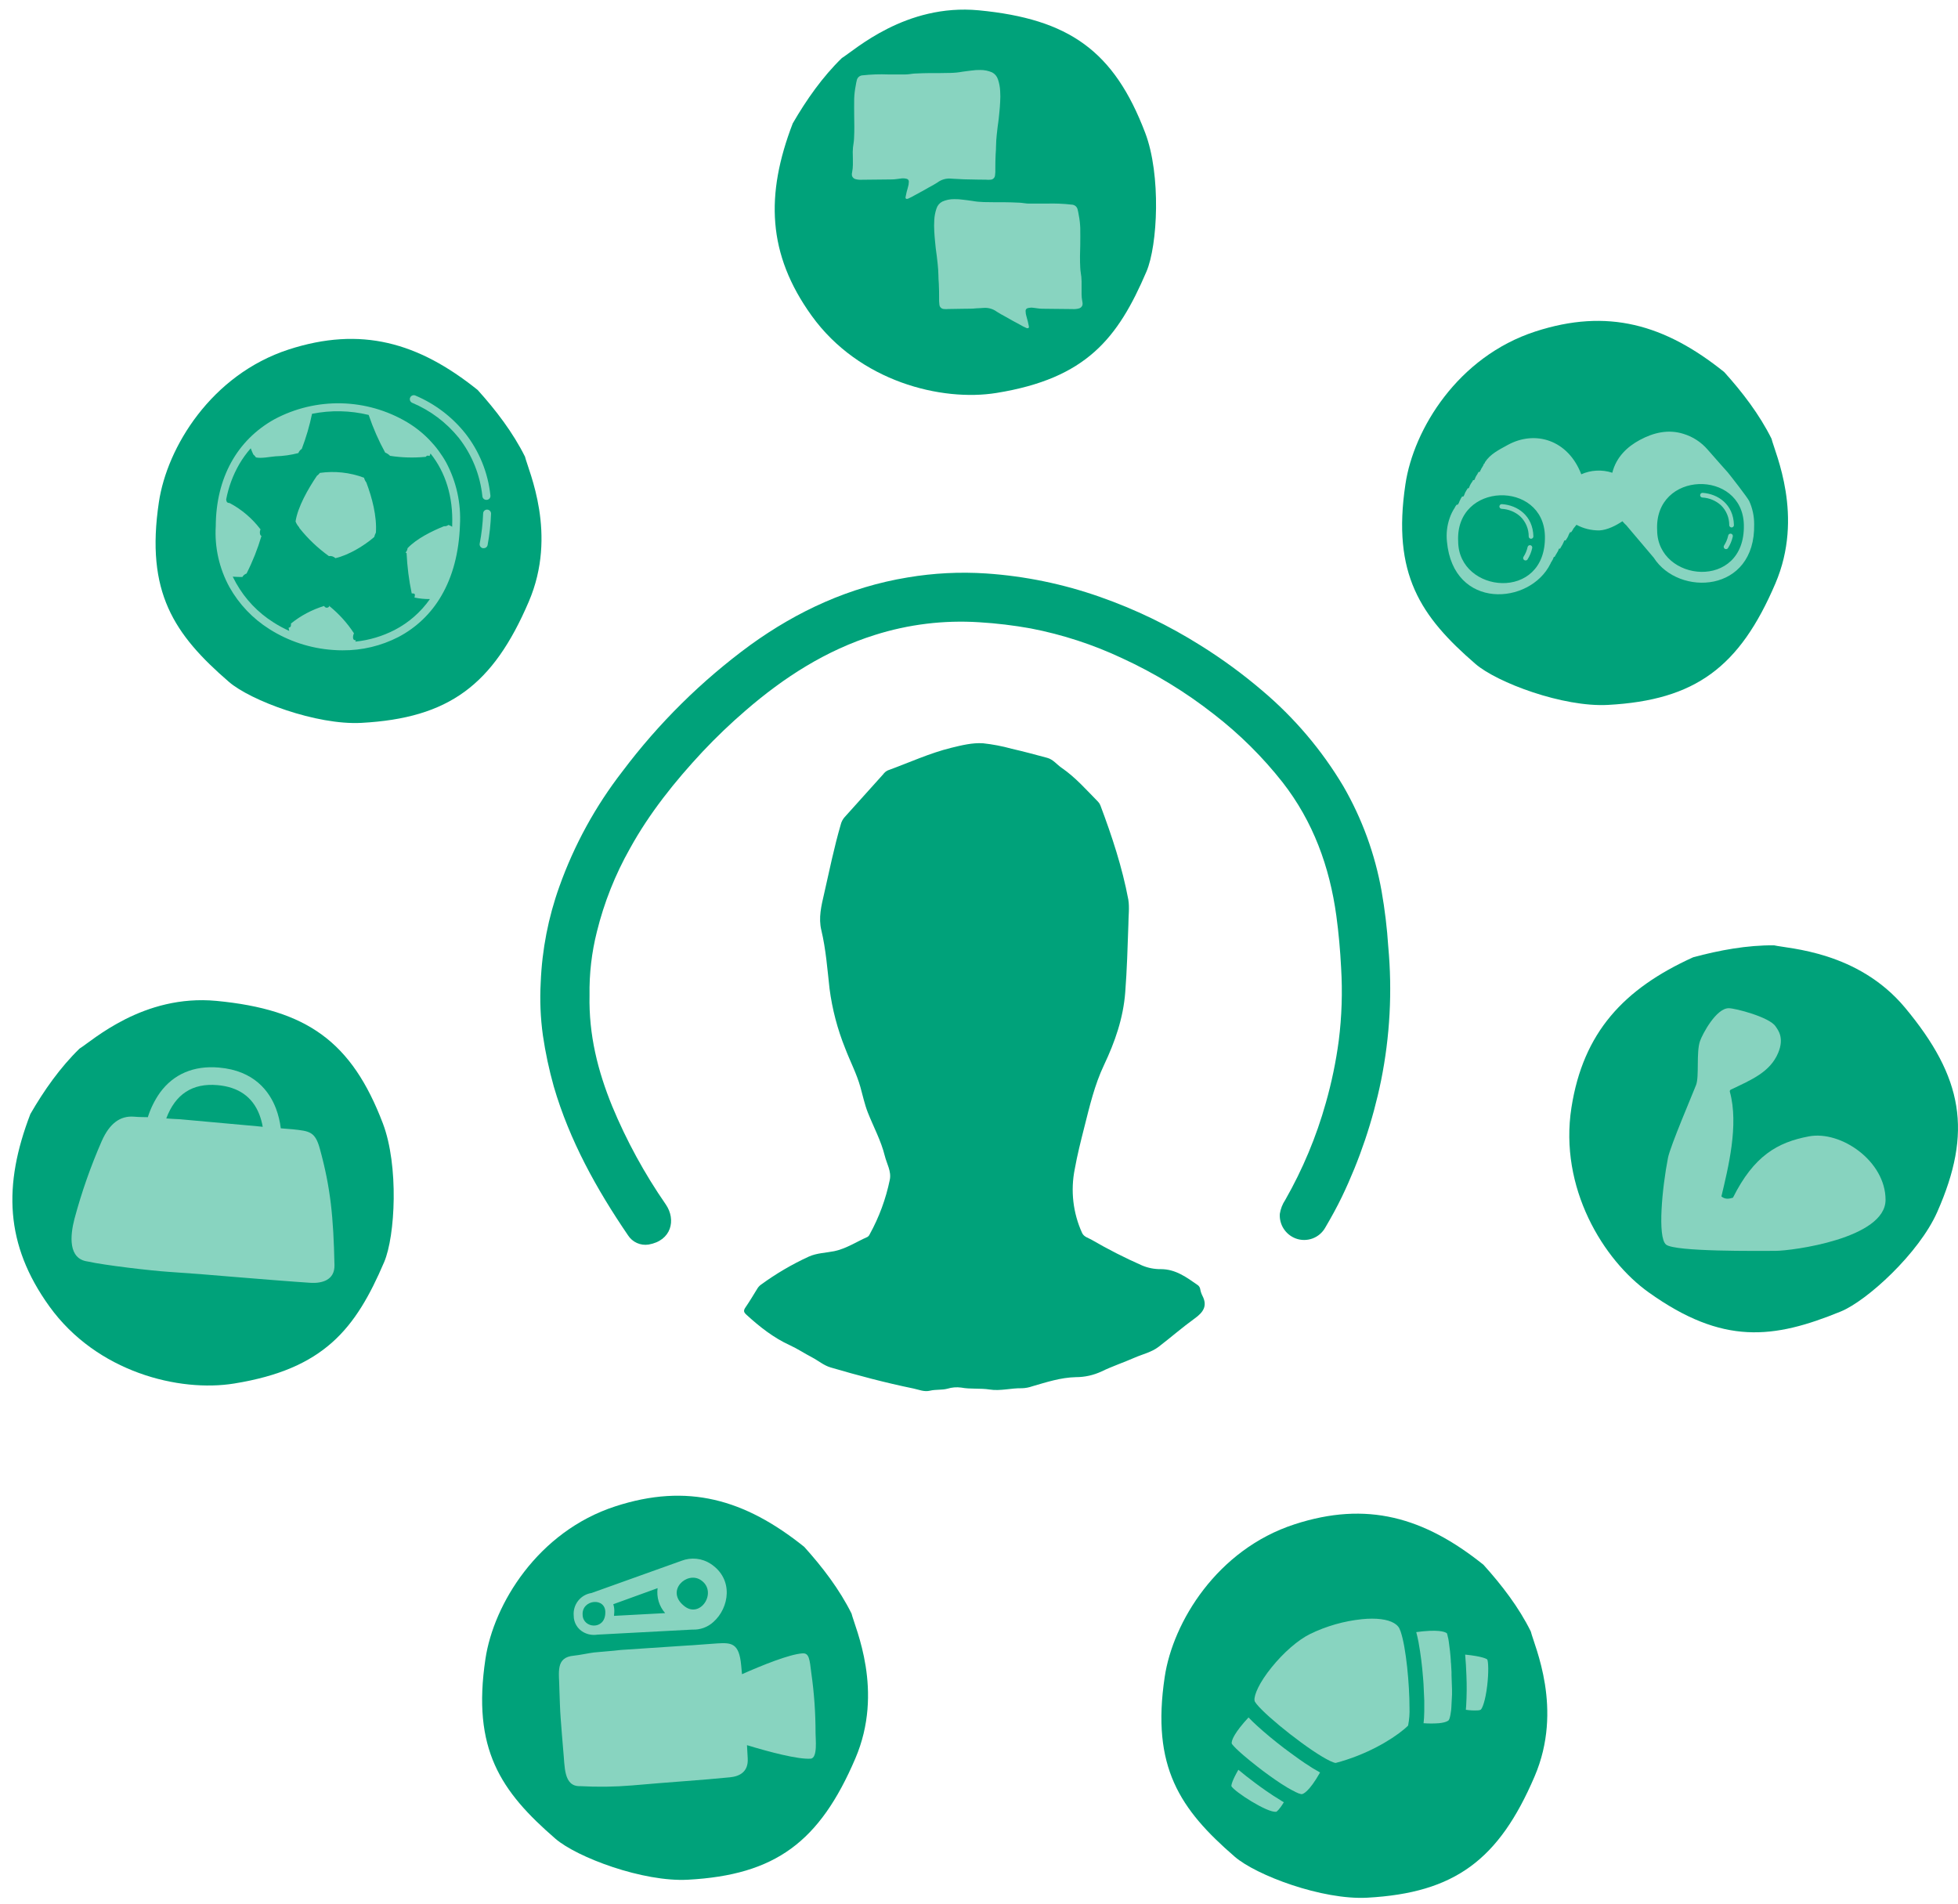 <svg width="109" height="106" viewBox="0 0 109 106" fill="none" xmlns="http://www.w3.org/2000/svg">
<g clip-path="url(#clip0_522_50)">
<path d="M62.816 51.471C62.774 52.727 62.737 53.983 62.641 55.238C62.53 56.685 62.068 58.001 61.457 59.292C60.935 60.393 60.66 61.573 60.362 62.752C60.167 63.523 59.971 64.295 59.831 65.078C59.589 66.277 59.732 67.522 60.239 68.635C60.345 68.863 60.592 68.909 60.779 69.021C61.684 69.547 62.618 70.022 63.577 70.445C63.908 70.585 64.265 70.655 64.624 70.65C65.449 70.65 66.054 71.106 66.679 71.54C66.716 71.566 66.747 71.6 66.77 71.639C66.794 71.678 66.809 71.721 66.816 71.766C66.837 71.889 66.876 72.007 66.931 72.119C67.235 72.692 66.989 73.048 66.515 73.39C65.823 73.889 65.175 74.455 64.498 74.975C64.101 75.279 63.602 75.385 63.152 75.583C62.544 75.849 61.916 76.059 61.328 76.343C60.879 76.554 60.389 76.663 59.894 76.663C59.042 76.683 58.257 76.944 57.46 77.174C57.279 77.238 57.089 77.274 56.896 77.28C56.288 77.266 55.692 77.446 55.096 77.352C54.568 77.269 54.031 77.342 53.511 77.244C53.254 77.208 52.992 77.23 52.743 77.306C52.422 77.391 52.094 77.339 51.772 77.417C51.449 77.495 51.153 77.359 50.845 77.294C49.282 76.974 47.761 76.568 46.241 76.123C45.856 76.01 45.55 75.741 45.201 75.559C44.787 75.344 44.396 75.081 43.974 74.888C43.061 74.471 42.287 73.86 41.553 73.188C41.408 73.056 41.375 72.966 41.492 72.793C41.73 72.446 41.948 72.081 42.164 71.728C42.217 71.641 42.288 71.567 42.371 71.508C43.202 70.903 44.09 70.382 45.024 69.953C45.47 69.751 45.973 69.745 46.448 69.649C47.117 69.506 47.681 69.126 48.292 68.857C48.348 68.82 48.392 68.767 48.418 68.705C48.939 67.76 49.314 66.743 49.532 65.686C49.635 65.209 49.364 64.786 49.255 64.342C49.047 63.498 48.627 62.733 48.31 61.929C48.131 61.473 48.031 60.986 47.897 60.513C47.687 59.763 47.322 59.075 47.047 58.349C46.619 57.287 46.328 56.174 46.18 55.039C46.058 53.953 45.979 52.855 45.724 51.786C45.555 51.099 45.724 50.417 45.876 49.759C46.168 48.471 46.434 47.174 46.802 45.905C46.84 45.751 46.914 45.608 47.019 45.489C47.739 44.695 48.452 43.897 49.168 43.1C49.234 43.007 49.323 42.932 49.427 42.884C50.602 42.459 51.743 41.926 52.959 41.628C53.534 41.488 54.133 41.337 54.729 41.377C55.266 41.435 55.797 41.537 56.317 41.681C56.981 41.833 57.643 42.011 58.303 42.189C58.628 42.277 58.832 42.56 59.1 42.744C59.871 43.272 60.482 43.976 61.133 44.636C61.187 44.693 61.23 44.761 61.258 44.835C61.901 46.544 62.474 48.278 62.812 50.077C62.886 50.524 62.816 51.004 62.816 51.471Z" fill="#00A27A"/>
<path d="M32.819 55.396C32.771 57.618 33.283 59.626 34.079 61.579C34.878 63.504 35.88 65.339 37.067 67.053C37.648 67.906 37.383 69.064 36.101 69.283C35.881 69.316 35.656 69.285 35.453 69.193C35.25 69.101 35.079 68.952 34.959 68.764C33.207 66.194 31.709 63.495 30.83 60.489C30.567 59.552 30.363 58.599 30.222 57.636C30.087 56.659 30.046 55.672 30.101 54.687C30.174 52.867 30.524 51.068 31.139 49.353C31.963 47.041 33.15 44.874 34.655 42.935C36.666 40.258 39.061 37.891 41.763 35.911C44.401 34.004 47.296 32.677 50.523 32.146C51.971 31.901 53.443 31.826 54.909 31.924C57.068 32.071 59.198 32.511 61.239 33.23C63.195 33.916 65.067 34.819 66.82 35.922C68.031 36.676 69.183 37.52 70.268 38.446C72.058 39.958 73.584 41.756 74.783 43.769C75.827 45.577 76.547 47.553 76.912 49.608C77.092 50.63 77.216 51.66 77.283 52.695C77.513 55.185 77.378 57.695 76.884 60.147C76.425 62.386 75.693 64.561 74.704 66.621C74.422 67.206 74.106 67.776 73.778 68.335C73.621 68.616 73.37 68.831 73.069 68.943C72.767 69.054 72.436 69.055 72.135 68.944C71.86 68.841 71.624 68.653 71.464 68.406C71.304 68.16 71.227 67.868 71.246 67.575C71.289 67.296 71.393 67.03 71.55 66.795C72.521 65.093 73.28 63.278 73.809 61.39C74.131 60.259 74.37 59.106 74.526 57.94C74.697 56.588 74.741 55.223 74.658 53.863C74.608 52.897 74.523 51.932 74.392 50.974C74.018 48.25 73.104 45.735 71.398 43.547C70.282 42.13 68.996 40.856 67.569 39.754C65.997 38.522 64.287 37.478 62.473 36.644C60.852 35.881 59.142 35.323 57.383 34.984C56.432 34.812 55.472 34.697 54.507 34.639C52.545 34.513 50.576 34.753 48.701 35.347C45.987 36.2 43.642 37.704 41.504 39.556C40.666 40.277 39.867 41.042 39.109 41.847C37.572 43.496 36.163 45.25 35.069 47.233C34.247 48.687 33.628 50.246 33.228 51.868C32.937 53.021 32.8 54.207 32.819 55.396Z" fill="#00A27A"/>
<path d="M63.753 7.397C64.644 9.739 64.445 13.658 63.823 15.116C62.232 18.835 60.477 21.065 55.477 21.874C52.421 22.369 47.828 21.249 45.184 17.576C42.711 14.141 42.609 10.832 44.13 6.871C44.891 5.554 45.794 4.272 46.867 3.23C47.581 2.791 50.414 0.189 54.487 0.574C59.521 1.057 62.018 2.836 63.753 7.397Z" fill="#00A27A"/>
<path d="M21.315 62.54C22.205 64.882 22.007 68.801 21.385 70.259C19.794 73.979 18.039 76.208 13.039 77.017C9.983 77.513 5.39 76.394 2.746 72.72C0.273 69.284 0.17 65.975 1.691 62.014C2.451 60.697 3.354 59.417 4.428 58.373C5.141 57.934 7.974 55.332 12.048 55.717C17.083 56.199 19.58 57.98 21.315 62.54Z" fill="#00A27A"/>
<path d="M20.119 40.241C17.616 40.376 13.944 38.995 12.745 37.96C9.684 35.314 8.095 32.963 8.845 27.954C9.301 24.891 11.767 20.858 16.069 19.456C20.09 18.153 23.284 19.053 26.59 21.708C27.611 22.838 28.559 24.082 29.226 25.422C29.427 26.235 31.051 29.727 29.438 33.489C27.447 38.139 24.991 39.976 20.119 40.241Z" fill="#00A27A"/>
<path d="M89.512 39.241C87.009 39.376 83.337 37.996 82.138 36.96C79.077 34.314 77.488 31.963 78.239 26.954C78.695 23.891 81.16 19.858 85.464 18.456C89.488 17.146 92.672 18.053 95.983 20.709C97.004 21.838 97.952 23.082 98.619 24.422C98.82 25.236 100.444 28.727 98.831 32.489C96.84 37.139 94.384 38.977 89.512 39.241Z" fill="#00A27A"/>
<path d="M38.298 104.64C35.795 104.776 32.122 103.395 30.922 102.359C27.863 99.713 26.274 97.364 27.023 92.355C27.48 89.292 29.946 85.258 34.248 83.857C38.273 82.546 41.456 83.454 44.768 86.108C45.79 87.239 46.737 88.483 47.404 89.823C47.606 90.636 49.228 94.128 47.616 97.89C45.626 102.539 43.168 104.376 38.298 104.64Z" fill="#00A27A"/>
<path d="M76.111 105.641C73.608 105.776 69.936 104.395 68.738 103.36C65.683 100.717 64.087 98.363 64.838 93.353C65.295 90.291 67.76 86.256 72.063 84.856C76.087 83.545 79.271 84.453 82.582 87.106C83.604 88.238 84.559 89.482 85.219 90.822C85.419 91.635 87.043 95.126 85.43 98.889C83.439 103.539 80.984 105.376 76.111 105.641Z" fill="#00A27A"/>
<path d="M107.844 67.47C106.831 69.763 103.938 72.411 102.47 73.01C98.725 74.54 95.908 74.891 91.784 71.946C89.261 70.15 86.781 66.126 87.481 61.655C88.136 57.473 90.388 55.046 94.254 53.291C95.726 52.892 97.265 52.612 98.76 52.624C99.576 52.814 103.424 52.949 106.048 56.091C109.292 59.986 109.817 63.007 107.844 67.47Z" fill="#00A27A"/>
<path d="M100.697 63.26C98.951 63.588 97.636 64.344 96.473 66.672C96.299 66.722 96.064 66.797 95.829 66.604C96.202 65.027 96.81 62.624 96.299 60.776C96.293 60.754 96.294 60.73 96.304 60.709C96.313 60.687 96.33 60.67 96.351 60.659C97.513 60.104 98.536 59.683 98.988 58.614C99.35 57.756 98.965 57.32 98.846 57.139C98.513 56.623 96.605 56.125 96.238 56.125C95.533 56.125 94.774 57.569 94.64 57.95C94.417 58.584 94.604 59.919 94.418 60.401C94.233 60.883 92.986 63.794 92.856 64.451C92.531 66.113 92.263 68.873 92.745 69.282C93.228 69.691 97.902 69.633 98.828 69.633C99.754 69.633 104.967 68.947 104.967 66.792C104.967 64.638 102.485 62.922 100.697 63.26Z" fill="#87D3BF"/>
<path d="M18.673 31.072C19.408 30.904 20.278 30.375 20.832 29.895C20.854 29.809 20.885 29.727 20.926 29.649C20.987 28.742 20.714 27.704 20.394 26.859C20.334 26.78 20.29 26.69 20.265 26.594C19.481 26.3 18.636 26.208 17.808 26.325C17.762 26.387 17.706 26.441 17.644 26.485C17.151 27.209 16.57 28.234 16.454 29.028C16.492 29.131 16.547 29.226 16.617 29.31C16.643 29.331 16.66 29.36 16.665 29.392C17.137 29.987 17.691 30.514 18.309 30.956C18.374 30.946 18.441 30.951 18.504 30.971C18.567 30.992 18.625 31.026 18.673 31.072Z" fill="#88D4C0"/>
<path d="M24.844 25.756C24.328 24.825 23.575 24.047 22.661 23.501C21.548 22.842 20.284 22.48 18.991 22.452C17.698 22.424 16.419 22.729 15.278 23.339C13.183 24.505 12.027 26.617 12.011 29.284C11.94 30.466 12.204 31.645 12.773 32.683C13.308 33.635 14.072 34.438 14.996 35.02C16.062 35.696 17.28 36.096 18.539 36.182C18.716 36.196 18.893 36.202 19.069 36.202C20.149 36.211 21.216 35.957 22.177 35.462C23.173 34.942 24 34.149 24.564 33.177C25.202 32.089 25.552 30.762 25.605 29.234C25.674 28.027 25.41 26.824 24.844 25.756ZM25.173 29.215C25.173 29.251 25.173 29.287 25.173 29.323C25.108 29.282 25.038 29.247 24.965 29.221C24.931 29.248 24.891 29.269 24.849 29.282C24.806 29.294 24.762 29.298 24.718 29.293C24.04 29.567 23.194 29.983 22.689 30.516C22.68 30.607 22.641 30.693 22.577 30.76L22.634 30.786C22.669 31.542 22.764 32.294 22.92 33.034C23.017 33.034 23.097 33.034 23.097 33.123C23.093 33.171 23.085 33.218 23.072 33.264C23.355 33.324 23.644 33.352 23.933 33.35C23.429 34.07 22.758 34.658 21.979 35.064C21.295 35.418 20.551 35.64 19.785 35.718C19.785 35.689 19.8 35.662 19.809 35.636H19.747C19.632 35.619 19.627 35.42 19.705 35.255C19.334 34.686 18.877 34.179 18.35 33.75C18.35 33.731 18.35 33.714 18.35 33.695L18.335 33.741C18.322 33.768 18.302 33.79 18.277 33.806C18.252 33.822 18.222 33.831 18.192 33.831C18.162 33.831 18.133 33.822 18.108 33.806C18.082 33.79 18.062 33.768 18.049 33.741C18.049 33.741 18.049 33.74 18.049 33.731C17.374 33.936 16.745 34.269 16.196 34.712C16.209 34.813 16.196 34.902 16.116 34.929C16.1 34.937 16.082 34.944 16.065 34.948C16.076 35.003 16.088 35.062 16.101 35.121C15.797 34.984 15.502 34.825 15.221 34.645C14.36 34.102 13.647 33.353 13.147 32.466C13.08 32.346 13.019 32.224 12.956 32.101C13.147 32.116 13.337 32.121 13.495 32.12C13.519 32.074 13.551 32.034 13.59 32.001C13.629 31.968 13.675 31.944 13.724 31.929C14.065 31.258 14.343 30.556 14.556 29.834C14.451 29.813 14.446 29.569 14.505 29.472C14.046 28.865 13.461 28.365 12.79 28.007C12.739 28.005 12.688 27.99 12.644 27.963C12.612 27.919 12.596 27.866 12.598 27.811L12.585 27.834C12.715 27.131 12.964 26.455 13.322 25.836C13.505 25.523 13.718 25.228 13.958 24.956C14.006 25.084 14.055 25.202 14.101 25.297C14.157 25.346 14.207 25.401 14.249 25.463C14.558 25.531 14.987 25.432 15.337 25.402C15.767 25.39 16.194 25.329 16.61 25.221C16.646 25.125 16.713 25.043 16.8 24.988C17.041 24.354 17.233 23.701 17.371 23.036C18.414 22.826 19.49 22.848 20.524 23.099C20.768 23.823 21.075 24.524 21.442 25.194C21.545 25.234 21.637 25.296 21.714 25.375C22.372 25.477 23.04 25.496 23.703 25.43C23.723 25.398 23.755 25.374 23.792 25.364C23.834 25.364 23.875 25.37 23.914 25.383C23.933 25.341 23.95 25.295 23.967 25.247C24.809 26.301 25.228 27.663 25.173 29.215Z" fill="#88D4C0"/>
<path d="M26.92 30.516H26.878C26.85 30.51 26.823 30.499 26.799 30.483C26.774 30.467 26.754 30.447 26.738 30.422C26.721 30.398 26.71 30.371 26.705 30.343C26.699 30.314 26.699 30.285 26.705 30.257C26.811 29.704 26.875 29.143 26.896 28.581C26.896 28.552 26.903 28.523 26.915 28.497C26.926 28.471 26.943 28.447 26.965 28.427C26.986 28.408 27.01 28.392 27.038 28.382C27.065 28.372 27.093 28.368 27.122 28.369C27.18 28.371 27.236 28.396 27.276 28.439C27.316 28.481 27.337 28.538 27.336 28.596C27.317 29.181 27.253 29.765 27.145 30.34C27.135 30.392 27.106 30.438 27.065 30.47C27.024 30.502 26.973 30.518 26.92 30.516Z" fill="#88D4C0"/>
<path d="M27.072 27.826C27.019 27.826 26.968 27.806 26.928 27.771C26.888 27.736 26.862 27.688 26.855 27.636C26.733 26.448 26.278 25.318 25.543 24.377C24.849 23.517 23.952 22.844 22.933 22.417C22.884 22.391 22.846 22.348 22.828 22.296C22.809 22.243 22.81 22.186 22.832 22.135C22.854 22.084 22.893 22.043 22.944 22.02C22.995 21.997 23.052 21.994 23.105 22.011C24.192 22.467 25.148 23.188 25.887 24.106C26.678 25.107 27.168 26.312 27.301 27.581C27.304 27.609 27.302 27.638 27.295 27.666C27.287 27.694 27.274 27.72 27.256 27.742C27.239 27.765 27.217 27.784 27.192 27.798C27.166 27.812 27.139 27.821 27.11 27.824L27.072 27.826Z" fill="#88D4C0"/>
<path d="M49.434 4.144C49.76 4.144 50.084 4.144 50.408 4.144C50.56 4.144 50.695 4.114 50.84 4.1C50.908 4.092 50.978 4.092 51.048 4.089C51.261 4.077 51.475 4.073 51.688 4.07C52.099 4.07 52.509 4.07 52.92 4.059C53.142 4.054 53.363 4.032 53.581 3.992C53.744 3.965 53.91 3.951 54.076 3.928C54.239 3.904 54.403 3.893 54.568 3.896C54.796 3.893 55.021 3.939 55.23 4.03C55.307 4.07 55.375 4.125 55.431 4.192C55.487 4.259 55.529 4.336 55.555 4.419C55.627 4.628 55.668 4.847 55.678 5.067C55.692 5.27 55.692 5.473 55.678 5.675C55.668 5.863 55.656 6.048 55.636 6.234C55.621 6.363 55.61 6.494 55.596 6.624C55.583 6.755 55.555 6.913 55.538 7.058C55.522 7.202 55.507 7.353 55.488 7.499C55.462 7.703 55.456 7.908 55.449 8.107C55.449 8.27 55.437 8.432 55.426 8.595C55.411 8.861 55.411 9.127 55.409 9.394C55.415 9.518 55.41 9.644 55.392 9.768C55.386 9.831 55.356 9.89 55.31 9.933C55.263 9.977 55.202 10.002 55.139 10.003C55.058 10.012 54.977 10.012 54.897 10.003C54.579 10.003 54.261 9.994 53.942 9.988C53.742 9.988 53.543 9.979 53.344 9.965C53.203 9.956 53.061 9.955 52.921 9.941C52.662 9.923 52.405 9.998 52.196 10.152C52.044 10.253 51.892 10.335 51.728 10.423C51.469 10.575 51.209 10.715 50.946 10.855C50.816 10.933 50.682 11.002 50.543 11.063C50.453 11.095 50.391 11.053 50.414 10.961C50.446 10.782 50.489 10.605 50.543 10.431C50.576 10.329 50.593 10.224 50.595 10.117C50.598 10.081 50.588 10.045 50.567 10.016C50.547 9.986 50.516 9.965 50.481 9.956C50.37 9.926 50.254 9.92 50.14 9.938C49.988 9.955 49.836 9.985 49.684 9.988C49.121 9.999 48.559 9.996 47.996 10.006C47.879 10.014 47.761 10.005 47.646 9.977C47.596 9.968 47.549 9.945 47.511 9.911C47.473 9.878 47.444 9.834 47.429 9.786C47.416 9.717 47.419 9.646 47.438 9.579C47.464 9.447 47.477 9.312 47.479 9.178C47.479 8.937 47.479 8.697 47.471 8.457C47.473 8.293 47.489 8.13 47.518 7.969C47.532 7.88 47.54 7.792 47.544 7.703C47.566 7.286 47.561 6.868 47.552 6.449C47.552 6.129 47.543 5.809 47.552 5.488C47.561 5.248 47.589 5.008 47.636 4.772C47.651 4.666 47.673 4.561 47.699 4.457C47.717 4.384 47.758 4.318 47.817 4.27C47.875 4.223 47.948 4.195 48.023 4.193C48.492 4.142 48.964 4.126 49.434 4.144Z" fill="#88D4C0"/>
<path d="M58.254 11.334C57.929 11.334 57.605 11.334 57.281 11.334C57.129 11.334 56.994 11.303 56.849 11.29C56.781 11.282 56.711 11.282 56.641 11.279C56.428 11.267 56.214 11.262 56.001 11.259C55.59 11.259 55.179 11.259 54.769 11.249C54.547 11.244 54.326 11.222 54.107 11.182C53.945 11.154 53.779 11.141 53.613 11.118C53.45 11.094 53.285 11.083 53.12 11.086C52.893 11.083 52.667 11.129 52.459 11.221C52.382 11.261 52.313 11.316 52.257 11.382C52.201 11.449 52.159 11.526 52.133 11.609C52.062 11.818 52.02 12.036 52.01 12.257C51.997 12.462 51.997 12.668 52.01 12.873C52.021 13.06 52.033 13.245 52.053 13.431C52.068 13.562 52.079 13.691 52.092 13.822C52.106 13.953 52.133 14.111 52.15 14.255C52.167 14.399 52.182 14.55 52.2 14.698C52.226 14.901 52.232 15.105 52.24 15.306C52.24 15.469 52.252 15.631 52.263 15.796C52.278 16.06 52.278 16.326 52.279 16.592C52.274 16.717 52.279 16.843 52.296 16.966C52.303 17.03 52.332 17.089 52.379 17.132C52.426 17.175 52.486 17.2 52.55 17.202C52.63 17.21 52.712 17.21 52.792 17.202L53.747 17.187C53.946 17.187 54.145 17.187 54.344 17.164C54.486 17.155 54.627 17.154 54.767 17.14C55.027 17.122 55.284 17.198 55.493 17.353C55.645 17.451 55.797 17.534 55.961 17.622C56.22 17.774 56.48 17.914 56.743 18.054C56.873 18.132 57.007 18.201 57.146 18.262C57.235 18.294 57.298 18.253 57.275 18.16C57.242 17.981 57.199 17.804 57.146 17.63C57.112 17.528 57.095 17.423 57.094 17.316C57.091 17.28 57.1 17.244 57.121 17.215C57.142 17.185 57.173 17.164 57.208 17.155C57.319 17.125 57.435 17.118 57.549 17.137C57.701 17.154 57.853 17.184 58.005 17.187C58.568 17.198 59.13 17.195 59.693 17.205C59.81 17.214 59.928 17.204 60.043 17.176C60.093 17.167 60.139 17.144 60.178 17.11C60.216 17.077 60.244 17.033 60.26 16.985C60.273 16.916 60.27 16.845 60.251 16.778C60.225 16.646 60.211 16.511 60.21 16.376C60.21 16.136 60.21 15.896 60.21 15.656C60.208 15.492 60.192 15.329 60.163 15.168C60.15 15.079 60.141 14.991 60.137 14.901C60.115 14.485 60.12 14.066 60.137 13.648C60.137 13.328 60.146 13.008 60.137 12.687C60.128 12.447 60.1 12.207 60.053 11.971C60.037 11.865 60.016 11.76 59.989 11.656C59.972 11.583 59.931 11.517 59.872 11.469C59.813 11.421 59.741 11.394 59.665 11.392C59.197 11.338 58.725 11.319 58.254 11.334Z" fill="#88D4C0"/>
<path d="M18.62 70.425C18.563 67.764 18.406 66.126 17.805 63.946C17.544 62.995 17.235 62.965 16.309 62.867L15.631 62.811C15.586 62.435 15.496 62.065 15.363 61.71C15.003 60.763 14.159 59.596 12.186 59.429C10.795 59.307 9.662 59.789 8.908 60.822C8.612 61.24 8.383 61.702 8.23 62.191C7.925 62.181 7.764 62.191 7.451 62.162C6.691 62.107 6.102 62.534 5.666 63.515C5.051 64.92 4.542 66.369 4.145 67.851C3.9 68.793 3.788 70.086 4.89 70.226C5.824 70.437 8.426 70.738 9.39 70.801C10.354 70.863 11.987 70.989 12.936 71.075C13.697 71.141 16.532 71.366 17.287 71.412C17.921 71.45 18.639 71.265 18.62 70.425ZM10.016 62.306C9.773 62.297 9.513 62.28 9.256 62.261C9.761 60.909 10.717 60.284 12.106 60.407C13.269 60.507 14.052 61.056 14.435 62.034C14.521 62.258 14.585 62.491 14.626 62.727C14.473 62.714 14.36 62.702 14.322 62.696L10.016 62.306Z" fill="#88D4C0"/>
<path d="M45.164 93.127C45.071 92.367 45.044 92.013 44.674 92.039C43.941 92.09 42.454 92.691 41.306 93.199C41.291 93.035 41.275 92.87 41.26 92.702C41.146 91.461 40.722 91.438 39.928 91.485C39.828 91.485 38.374 91.607 38.228 91.605L34.554 91.85C34.086 91.909 33.54 91.94 33.079 91.988C32.797 92.022 32.239 92.14 31.958 92.166C30.894 92.257 31.135 93.109 31.141 94.059C31.155 94.455 31.178 95.246 31.211 95.639C31.242 96.003 31.319 97.09 31.356 97.454C31.449 98.314 31.356 99.467 32.305 99.431C33.265 99.484 34.227 99.471 35.185 99.391C35.994 99.324 37.398 99.201 38.208 99.146C38.851 99.102 39.998 99.002 40.641 98.938C41.176 98.885 41.666 98.634 41.625 97.89L41.584 97.15C42.819 97.524 44.417 97.951 45.13 97.901C45.533 97.873 45.396 96.763 45.401 96.482C45.402 95.359 45.323 94.238 45.164 93.127Z" fill="#88D4C0"/>
<path d="M39.558 87.051C39.322 86.898 39.053 86.803 38.773 86.774C38.493 86.745 38.211 86.782 37.948 86.882L32.93 88.679C32.635 88.724 32.368 88.879 32.184 89.113C32 89.347 31.912 89.643 31.938 89.94C31.937 90.129 31.988 90.315 32.084 90.478C32.181 90.641 32.319 90.774 32.486 90.865C32.72 90.993 32.991 91.039 33.255 90.997L38.544 90.716C38.758 90.726 38.972 90.693 39.174 90.62C39.375 90.546 39.56 90.434 39.718 90.288C40.591 89.514 40.869 87.91 39.558 87.051ZM33.697 89.799C33.669 90.761 32.449 90.653 32.434 89.893C32.378 89.022 33.751 88.892 33.697 89.799ZM34.181 89.951C34.189 89.891 34.194 89.831 34.195 89.771C34.207 89.613 34.189 89.454 34.142 89.303L36.608 88.409C36.575 88.657 36.595 88.909 36.667 89.149C36.74 89.389 36.863 89.61 37.028 89.799L34.181 89.951ZM38.056 89.376C37.055 88.546 38.235 87.451 39.005 87.954C39.992 88.594 38.976 90.18 38.056 89.376Z" fill="#88D4C0"/>
<path d="M71.471 100.327C71.201 100.771 71.071 100.847 71.046 100.858H71.029C70.537 100.907 68.729 99.749 68.549 99.431C68.549 99.372 68.574 99.152 68.939 98.519C69.221 98.755 69.536 99.001 69.86 99.244C70.222 99.514 70.759 99.9 71.265 100.201C71.335 100.249 71.404 100.291 71.471 100.327Z" fill="#88D4C0"/>
<path d="M72.056 99.719L71.918 99.652L71.823 99.599L71.671 99.514L71.326 99.299C71.133 99.173 70.925 99.03 70.709 98.875L70.659 98.84L70.3 98.577L69.996 98.341C69.869 98.243 69.748 98.145 69.631 98.051L69.587 98.016C69.457 97.909 69.335 97.808 69.223 97.712L69.086 97.592C69.039 97.551 68.995 97.51 68.952 97.47C68.863 97.388 68.787 97.318 68.715 97.239L68.7 97.222C68.672 97.193 68.648 97.164 68.616 97.128L68.589 97.091C68.582 97.084 68.577 97.075 68.572 97.066C68.528 96.894 68.752 96.415 69.504 95.607C69.632 95.742 69.792 95.898 69.985 96.074C70.398 96.453 70.932 96.895 71.489 97.321L71.793 97.546L72.013 97.707C72.088 97.763 72.165 97.817 72.239 97.87L72.369 97.963L72.641 98.15L72.66 98.162C72.784 98.246 72.903 98.323 73.016 98.393L73.089 98.439C73.241 98.528 73.367 98.606 73.487 98.671C72.854 99.783 72.532 99.871 72.467 99.877C72.43 99.874 72.394 99.867 72.36 99.854L72.319 99.841C72.295 99.841 72.269 99.823 72.239 99.81L72.219 99.801C72.19 99.789 72.158 99.775 72.118 99.756L72.082 99.737L72.056 99.719Z" fill="#88D4C0"/>
<path d="M82.792 93.829C82.688 94.707 82.512 95.123 82.424 95.181C82.376 95.201 82.324 95.212 82.272 95.213C82.048 95.225 81.824 95.214 81.603 95.18C81.603 95.114 81.615 95.047 81.619 94.976C81.653 94.406 81.659 93.835 81.634 93.265C81.621 92.867 81.596 92.471 81.564 92.108C82.51 92.204 82.746 92.339 82.795 92.379C82.854 92.505 82.88 93.083 82.792 93.829Z" fill="#88D4C0"/>
<path d="M80.832 94.039V94.101C80.832 94.183 80.832 94.262 80.832 94.341L80.794 95.073C80.794 95.146 80.78 95.216 80.772 95.278L80.745 95.453C80.734 95.511 80.724 95.564 80.71 95.605C80.71 95.62 80.701 95.636 80.697 95.654L80.684 95.689C80.676 95.713 80.664 95.736 80.651 95.757C80.626 95.786 80.516 95.886 80.102 95.928C79.818 95.949 79.533 95.949 79.249 95.928C79.27 95.75 79.284 95.525 79.288 95.26V94.84C79.288 94.785 79.288 94.729 79.288 94.673L79.247 93.761L79.234 93.569L79.218 93.377C79.169 92.725 79.086 92.075 78.971 91.431C78.93 91.216 78.887 91.025 78.841 90.856C78.971 90.838 79.094 90.824 79.211 90.812C80.265 90.71 80.509 90.882 80.557 90.932V90.947C80.557 90.947 80.557 90.961 80.566 90.973L80.631 91.25L80.655 91.402L80.719 91.907C80.728 91.992 80.737 92.082 80.745 92.171L80.766 92.448C80.766 92.498 80.766 92.55 80.777 92.6L80.805 93.078C80.805 93.14 80.805 93.203 80.805 93.265L80.832 94.039Z" fill="#88D4C0"/>
<path d="M78.466 95.063C78.479 95.39 78.454 95.717 78.391 96.039C78.388 96.048 78.385 96.057 78.382 96.066L78.336 96.11C78.289 96.156 78.231 96.206 78.166 96.262C77.427 96.88 76.037 97.698 74.364 98.137H74.338C74.294 98.129 74.25 98.116 74.208 98.099C74.156 98.081 74.105 98.059 74.056 98.035C72.977 97.528 70.541 95.602 69.95 94.857C69.918 94.82 69.89 94.781 69.865 94.739C69.859 94.73 69.854 94.721 69.851 94.711C69.843 94.689 69.838 94.666 69.836 94.643C69.813 94.351 70.097 93.671 70.789 92.818C71.451 91.998 72.252 91.297 72.933 90.96C73.841 90.519 74.819 90.24 75.823 90.136C76.02 90.116 76.207 90.107 76.382 90.107C77.085 90.107 77.599 90.259 77.833 90.546L77.845 90.56C77.872 90.595 77.894 90.633 77.912 90.674C77.932 90.718 77.953 90.77 77.973 90.826C78.278 91.717 78.466 93.785 78.466 95.063Z" fill="#88D4C0"/>
<path d="M96.093 30.568C96.065 30.57 96.038 30.563 96.014 30.547C95.986 30.528 95.966 30.498 95.959 30.464C95.952 30.43 95.959 30.395 95.978 30.366C96.086 30.199 96.163 30.014 96.206 29.82C96.208 29.802 96.214 29.785 96.224 29.769C96.233 29.754 96.246 29.74 96.261 29.73C96.276 29.72 96.293 29.712 96.311 29.709C96.328 29.706 96.347 29.706 96.365 29.71C96.382 29.714 96.399 29.721 96.414 29.732C96.428 29.743 96.44 29.757 96.449 29.773C96.458 29.789 96.464 29.806 96.466 29.824C96.468 29.842 96.466 29.861 96.46 29.878C96.41 30.103 96.32 30.317 96.195 30.511C96.184 30.528 96.169 30.542 96.151 30.552C96.134 30.562 96.114 30.567 96.093 30.568Z" fill="#88D4C0"/>
<path d="M96.399 29.363C96.364 29.363 96.331 29.35 96.306 29.326C96.281 29.302 96.266 29.27 96.265 29.235C96.267 29.027 96.227 28.821 96.146 28.629C96.066 28.437 95.947 28.264 95.796 28.12C95.511 27.866 95.148 27.716 94.767 27.696C94.75 27.695 94.733 27.69 94.718 27.683C94.702 27.675 94.688 27.664 94.677 27.651C94.666 27.638 94.657 27.623 94.652 27.607C94.646 27.591 94.644 27.573 94.645 27.556C94.647 27.539 94.651 27.522 94.659 27.507C94.666 27.492 94.677 27.478 94.69 27.467C94.703 27.456 94.718 27.447 94.735 27.442C94.751 27.436 94.768 27.435 94.785 27.436C95.634 27.494 96.502 28.072 96.526 29.229C96.527 29.246 96.524 29.263 96.518 29.279C96.511 29.295 96.502 29.31 96.49 29.322C96.478 29.335 96.464 29.345 96.448 29.352C96.433 29.358 96.416 29.362 96.399 29.363Z" fill="#88D4C0"/>
<path d="M84.93 31.198C84.902 31.199 84.874 31.192 84.851 31.177C84.822 31.158 84.801 31.128 84.794 31.094C84.787 31.06 84.794 31.025 84.813 30.996C84.921 30.829 84.998 30.644 85.041 30.45C85.045 30.433 85.052 30.417 85.062 30.403C85.072 30.389 85.084 30.377 85.099 30.368C85.113 30.359 85.129 30.353 85.146 30.35C85.163 30.347 85.181 30.347 85.198 30.351C85.214 30.355 85.23 30.362 85.244 30.372C85.258 30.382 85.27 30.394 85.279 30.409C85.288 30.424 85.295 30.44 85.298 30.457C85.301 30.474 85.3 30.491 85.296 30.508C85.248 30.733 85.16 30.949 85.036 31.143C85.025 31.161 85.008 31.175 84.99 31.184C84.971 31.194 84.951 31.198 84.93 31.198Z" fill="#88D4C0"/>
<path d="M85.234 29.992C85.199 29.993 85.166 29.98 85.141 29.956C85.117 29.932 85.102 29.899 85.102 29.865C85.104 29.657 85.063 29.45 84.982 29.259C84.901 29.067 84.782 28.894 84.632 28.75C84.347 28.495 83.984 28.346 83.602 28.326C83.584 28.326 83.566 28.322 83.549 28.315C83.533 28.308 83.518 28.298 83.505 28.285C83.493 28.272 83.484 28.256 83.477 28.239C83.471 28.222 83.469 28.204 83.47 28.186C83.471 28.168 83.476 28.15 83.485 28.134C83.493 28.118 83.505 28.104 83.519 28.093C83.533 28.081 83.549 28.073 83.567 28.069C83.584 28.064 83.603 28.063 83.62 28.066C84.469 28.123 85.337 28.701 85.362 29.859C85.362 29.876 85.359 29.893 85.353 29.909C85.347 29.925 85.337 29.94 85.325 29.952C85.314 29.964 85.299 29.974 85.284 29.981C85.268 29.988 85.251 29.992 85.234 29.992Z" fill="#88D4C0"/>
<path d="M97.377 27.892C97.276 27.687 96.325 26.466 96.186 26.3C96.186 26.3 95.339 25.351 95.064 25.03C94.704 24.612 94.233 24.306 93.704 24.148C92.871 23.89 92.056 24.077 91.287 24.492C90.599 24.861 89.976 25.436 89.755 26.317C89.469 26.222 89.168 26.182 88.867 26.2C88.577 26.215 88.292 26.284 88.028 26.403C87.293 24.48 85.452 23.928 83.922 24.776C83.443 25.042 82.973 25.264 82.666 25.73C82.665 25.734 82.665 25.738 82.666 25.742L82.657 25.754C82.656 25.759 82.656 25.763 82.657 25.768L82.647 25.78L82.638 25.792C82.639 25.797 82.639 25.801 82.638 25.806L82.603 25.821C82.604 25.825 82.604 25.829 82.603 25.833L82.594 25.847C82.594 25.851 82.594 25.855 82.594 25.859L82.585 25.871L82.576 25.885C82.576 25.889 82.576 25.893 82.576 25.897L82.567 25.909C82.566 25.914 82.566 25.918 82.567 25.923L82.558 25.935L82.549 25.947C82.547 25.952 82.544 25.957 82.541 25.961L82.532 25.973C82.53 25.977 82.527 25.981 82.524 25.985L82.515 25.999C82.515 26.003 82.515 26.007 82.515 26.011L82.506 26.023L82.497 26.037L82.489 26.049L82.48 26.061C82.477 26.066 82.475 26.07 82.473 26.075L82.463 26.087L82.454 26.099C82.455 26.104 82.455 26.108 82.454 26.113L82.445 26.125C82.446 26.129 82.446 26.133 82.445 26.137L82.436 26.151C82.433 26.155 82.43 26.159 82.428 26.163L82.419 26.175L82.41 26.189V26.201L82.401 26.213C82.401 26.218 82.401 26.223 82.401 26.227L82.392 26.239L82.383 26.253V26.265L82.299 26.277V26.291L82.29 26.303C82.29 26.307 82.29 26.311 82.29 26.315L82.281 26.329L82.272 26.341L82.264 26.353L82.255 26.367C82.254 26.371 82.254 26.375 82.255 26.379L82.246 26.391L82.237 26.405L82.229 26.417L82.22 26.429L82.213 26.443L82.204 26.455C82.2 26.459 82.198 26.463 82.196 26.467L82.187 26.481L82.178 26.493V26.505L82.168 26.519C82.165 26.522 82.162 26.527 82.161 26.531L82.152 26.543L82.143 26.557V26.569L82.133 26.581V26.595L82.124 26.607V26.619L82.115 26.633L82.106 26.645C82.107 26.649 82.107 26.653 82.106 26.657L82.097 26.671C82.096 26.675 82.096 26.679 82.097 26.683L82.088 26.695L82.079 26.709L82.071 26.721L81.995 26.733V26.747L81.986 26.759V26.771L81.977 26.785L81.968 26.797C81.966 26.802 81.963 26.806 81.96 26.809L81.951 26.823C81.948 26.827 81.945 26.831 81.943 26.835L81.934 26.848L81.925 26.861L81.918 26.873L81.909 26.886L81.901 26.899L81.892 26.911L81.884 26.924L81.875 26.937L81.866 26.949C81.866 26.953 81.866 26.957 81.866 26.962L81.857 26.975C81.854 26.979 81.851 26.983 81.849 26.987L81.84 27L81.831 27.013C81.831 27.017 81.831 27.021 81.831 27.025L81.822 27.038V27.051L81.813 27.063V27.076L81.803 27.089L81.794 27.101C81.795 27.105 81.795 27.11 81.794 27.114L81.785 27.127C81.785 27.131 81.785 27.135 81.785 27.139L81.776 27.152L81.767 27.165C81.765 27.17 81.763 27.174 81.759 27.177L81.691 27.19V27.203L81.682 27.215C81.681 27.22 81.681 27.225 81.682 27.229L81.673 27.241L81.664 27.253L81.656 27.267L81.647 27.279C81.644 27.283 81.641 27.287 81.639 27.291L81.63 27.305L81.621 27.317C81.621 27.321 81.621 27.326 81.621 27.329L81.612 27.343C81.609 27.347 81.606 27.351 81.604 27.355L81.595 27.367C81.592 27.372 81.59 27.376 81.588 27.381L81.579 27.393L81.569 27.406C81.57 27.41 81.57 27.415 81.569 27.419L81.56 27.431C81.56 27.435 81.56 27.439 81.56 27.444L81.551 27.457L81.542 27.469C81.542 27.474 81.542 27.477 81.542 27.482L81.533 27.495C81.533 27.499 81.533 27.503 81.533 27.507L81.524 27.52C81.523 27.524 81.523 27.529 81.524 27.533L81.515 27.546L81.505 27.558C81.506 27.562 81.506 27.567 81.505 27.571L81.496 27.584C81.496 27.587 81.496 27.592 81.496 27.596L81.487 27.609L81.478 27.622C81.477 27.626 81.474 27.63 81.471 27.634L81.387 27.646C81.384 27.65 81.382 27.654 81.379 27.658L81.37 27.67C81.37 27.675 81.37 27.679 81.37 27.684L81.361 27.696L81.352 27.708C81.35 27.713 81.347 27.718 81.344 27.722L81.335 27.734L81.328 27.746L81.318 27.76L81.309 27.772C81.31 27.776 81.31 27.78 81.309 27.784L81.3 27.798C81.3 27.802 81.3 27.806 81.3 27.81L81.291 27.822C81.288 27.826 81.285 27.831 81.284 27.836L81.274 27.848L81.265 27.86C81.266 27.865 81.266 27.869 81.265 27.874L81.256 27.886V27.898L81.247 27.912L81.238 27.924C81.239 27.928 81.239 27.932 81.238 27.936L81.229 27.95V27.962L81.22 27.974C81.219 27.979 81.219 27.983 81.22 27.988L81.21 28L81.201 28.012C81.199 28.017 81.197 28.022 81.194 28.026L81.185 28.038V28.05L81.175 28.064L81.166 28.076C81.165 28.081 81.162 28.085 81.159 28.088L81.083 28.102L81.075 28.114L81.066 28.126C81.063 28.131 81.06 28.135 81.058 28.14L81.049 28.152L81.04 28.164C81.038 28.169 81.036 28.174 81.032 28.178L81.023 28.19L81.016 28.202L81.007 28.216L80.998 28.228C80.998 28.233 80.998 28.237 80.998 28.242C80.874 28.426 80.775 28.625 80.703 28.835C80.555 29.255 80.504 29.703 80.55 30.146C80.902 33.978 85.18 33.695 86.314 31.376L86.323 31.364V31.35L86.332 31.338V31.326L86.341 31.312L86.35 31.3C86.352 31.296 86.355 31.291 86.358 31.288L86.367 31.274C86.37 31.27 86.373 31.266 86.375 31.262L86.384 31.25L86.393 31.236C86.392 31.232 86.392 31.228 86.393 31.224L86.402 31.212L86.41 31.198L86.419 31.186L86.426 31.174L86.436 31.16L86.445 31.148C86.444 31.143 86.444 31.139 86.445 31.134L86.454 31.122C86.454 31.118 86.454 31.114 86.454 31.11L86.463 31.096L86.472 31.084C86.472 31.08 86.472 31.076 86.472 31.072L86.481 31.058C86.481 31.054 86.481 31.05 86.481 31.046L86.49 31.034C86.491 31.029 86.491 31.025 86.49 31.02L86.499 31.008L86.557 30.991C86.557 30.987 86.557 30.982 86.557 30.978L86.566 30.965C86.567 30.961 86.567 30.957 86.566 30.953L86.575 30.94L86.585 30.927C86.587 30.923 86.589 30.919 86.592 30.915L86.601 30.902C86.604 30.898 86.607 30.894 86.609 30.889L86.618 30.877C86.618 30.873 86.618 30.868 86.618 30.864L86.627 30.851L86.636 30.839C86.638 30.834 86.641 30.83 86.644 30.826L86.653 30.813C86.656 30.81 86.659 30.806 86.661 30.801L86.67 30.788L86.679 30.775C86.678 30.771 86.678 30.767 86.679 30.763L86.688 30.75C86.691 30.746 86.693 30.742 86.696 30.737L86.705 30.725C86.708 30.721 86.71 30.716 86.712 30.712L86.721 30.699L86.731 30.687C86.73 30.683 86.73 30.678 86.731 30.674L86.74 30.661V30.649L86.749 30.636L86.758 30.623C86.757 30.619 86.757 30.615 86.758 30.611L86.767 30.598C86.767 30.593 86.767 30.589 86.767 30.585L86.776 30.573C86.777 30.569 86.777 30.564 86.776 30.559L86.785 30.547L86.861 30.535C86.861 30.531 86.861 30.526 86.861 30.521L86.871 30.509V30.497L86.88 30.483L86.889 30.471C86.89 30.467 86.893 30.462 86.896 30.459L86.905 30.445L86.913 30.433L86.922 30.421C86.923 30.416 86.923 30.412 86.922 30.407L86.931 30.395L86.94 30.383C86.942 30.378 86.945 30.374 86.948 30.369L86.957 30.357L86.965 30.345L86.974 30.331L86.983 30.319C86.982 30.315 86.982 30.311 86.983 30.307L86.992 30.293V30.281L87.001 30.269C87.004 30.265 87.007 30.26 87.009 30.255L87.018 30.243L87.027 30.231C87.027 30.226 87.027 30.222 87.027 30.217L87.036 30.205V30.193L87.045 30.179L87.055 30.167C87.054 30.163 87.054 30.158 87.055 30.153L87.064 30.141V30.129L87.073 30.115C87.073 30.111 87.073 30.107 87.073 30.103L87.082 30.091L87.165 30.079L87.173 30.067L87.182 30.055C87.183 30.05 87.183 30.045 87.182 30.041L87.191 30.029L87.2 30.017C87.202 30.012 87.205 30.007 87.208 30.003L87.217 29.991L87.225 29.979L87.234 29.965C87.237 29.961 87.24 29.957 87.242 29.953L87.251 29.941L87.26 29.927V29.915L87.269 29.902C87.272 29.898 87.275 29.894 87.276 29.889L87.286 29.877L87.295 29.864C87.294 29.86 87.294 29.855 87.295 29.851L87.304 29.839V29.826L87.313 29.813C87.314 29.809 87.314 29.805 87.313 29.801L87.322 29.788L87.331 29.775V29.763L87.34 29.75C87.341 29.746 87.341 29.741 87.34 29.737L87.35 29.725L87.359 29.712C87.361 29.708 87.363 29.703 87.366 29.699L87.375 29.687C87.375 29.683 87.375 29.678 87.375 29.674L87.384 29.661C87.385 29.657 87.385 29.653 87.384 29.649L87.394 29.636L87.47 29.623L87.477 29.61L87.486 29.598C87.489 29.594 87.492 29.59 87.494 29.585L87.503 29.573L87.512 29.56C87.514 29.555 87.517 29.551 87.52 29.547L87.529 29.535C87.531 29.53 87.534 29.526 87.537 29.522L87.546 29.509C87.549 29.505 87.551 29.501 87.553 29.497L87.562 29.484L87.572 29.471C87.571 29.467 87.571 29.462 87.572 29.459L87.581 29.446V29.439C87.644 29.366 87.704 29.287 87.76 29.214C88.153 29.425 88.593 29.533 89.039 29.527C89.495 29.501 89.97 29.249 90.319 29.017C90.395 29.107 90.477 29.191 90.564 29.27V29.277L90.573 29.288L90.584 29.3L90.593 29.312L90.604 29.323L90.613 29.335L90.624 29.348L90.633 29.358L90.643 29.37L90.652 29.381L90.663 29.393L90.672 29.405L90.683 29.416L90.692 29.428L90.703 29.44L90.712 29.451C90.714 29.456 90.718 29.46 90.722 29.463L90.731 29.475L90.742 29.486L90.751 29.498L90.762 29.51L90.771 29.521L90.782 29.533L90.791 29.545L90.801 29.556L90.811 29.568L90.82 29.58C90.824 29.583 90.827 29.587 90.83 29.591L90.839 29.603L90.85 29.615L90.859 29.626L90.87 29.638L90.879 29.65L90.89 29.661L90.899 29.673C90.903 29.676 90.907 29.68 90.909 29.685L90.918 29.696L90.929 29.708L90.938 29.72L90.949 29.731L90.958 29.743L90.969 29.755L90.978 29.766L90.989 29.778L90.998 29.788L91.008 29.801L91.017 29.813L91.028 29.823L91.037 29.836L91.048 29.848L91.057 29.858C91.06 29.863 91.063 29.867 91.067 29.871L91.077 29.883C91.08 29.887 91.083 29.89 91.087 29.893L91.096 29.905L91.107 29.918L91.116 29.928L91.127 29.941L91.136 29.953L91.145 29.963L91.156 29.976L91.165 29.988L91.175 29.998L91.185 30.011L91.195 30.023L91.204 30.033L91.215 30.046L91.224 30.058L91.235 30.068L91.244 30.08L91.255 30.093L91.264 30.103L91.274 30.115L91.284 30.128L91.294 30.138L91.303 30.15L91.314 30.163L91.323 30.173L91.334 30.185L91.343 30.196L91.353 30.208L91.362 30.22L91.373 30.231L91.382 30.243L91.393 30.255L91.402 30.266C91.405 30.271 91.408 30.275 91.413 30.278L91.422 30.29C91.425 30.294 91.429 30.298 91.433 30.301L91.442 30.313L91.452 30.325L91.461 30.336L91.472 30.348L91.481 30.36L91.49 30.371L91.501 30.383L91.51 30.395L91.521 30.406L91.53 30.418L91.54 30.43L91.55 30.441L91.56 30.453L91.569 30.465L91.58 30.476L91.589 30.488L91.6 30.5L91.609 30.511L91.62 30.523L91.629 30.535L91.639 30.546L91.648 30.558L91.659 30.57L91.668 30.581L91.679 30.593L91.688 30.604L91.699 30.616L91.708 30.628C91.711 30.632 91.715 30.635 91.718 30.639L91.728 30.651L91.738 30.663L91.747 30.674C91.75 30.678 91.754 30.682 91.758 30.686L91.767 30.698L91.778 30.709L91.787 30.721L91.797 30.733L91.807 30.743L91.816 30.756L91.826 30.768L91.835 30.778L91.846 30.791L91.855 30.803L91.866 30.813L91.875 30.826L91.886 30.838L91.895 30.848L91.905 30.86L91.915 30.873L91.925 30.883L91.934 30.895L91.945 30.908L91.954 30.918L91.965 30.93L91.974 30.943L91.984 30.953L91.994 30.965L92.004 30.978L92.013 30.988L92.024 31L92.033 31.011C92.036 31.016 92.04 31.02 92.044 31.023L92.053 31.035L92.062 31.046C93.452 33.224 97.734 33.023 97.652 29.177C97.654 28.734 97.56 28.296 97.377 27.892ZM86.004 29.845C86.081 33.52 81.192 33.046 81.175 30.14C81.005 26.809 85.937 26.723 86.004 29.845ZM97.079 29.221C97.158 32.897 92.267 32.415 92.252 29.516C92.08 26.184 97.013 26.098 97.079 29.221Z" fill="#88D4C0"/>
</g>
<defs>
<clipPath id="clip0_522_50">
<rect width="109" height="106" fill="white"/>
</clipPath>
</defs>
</svg>

